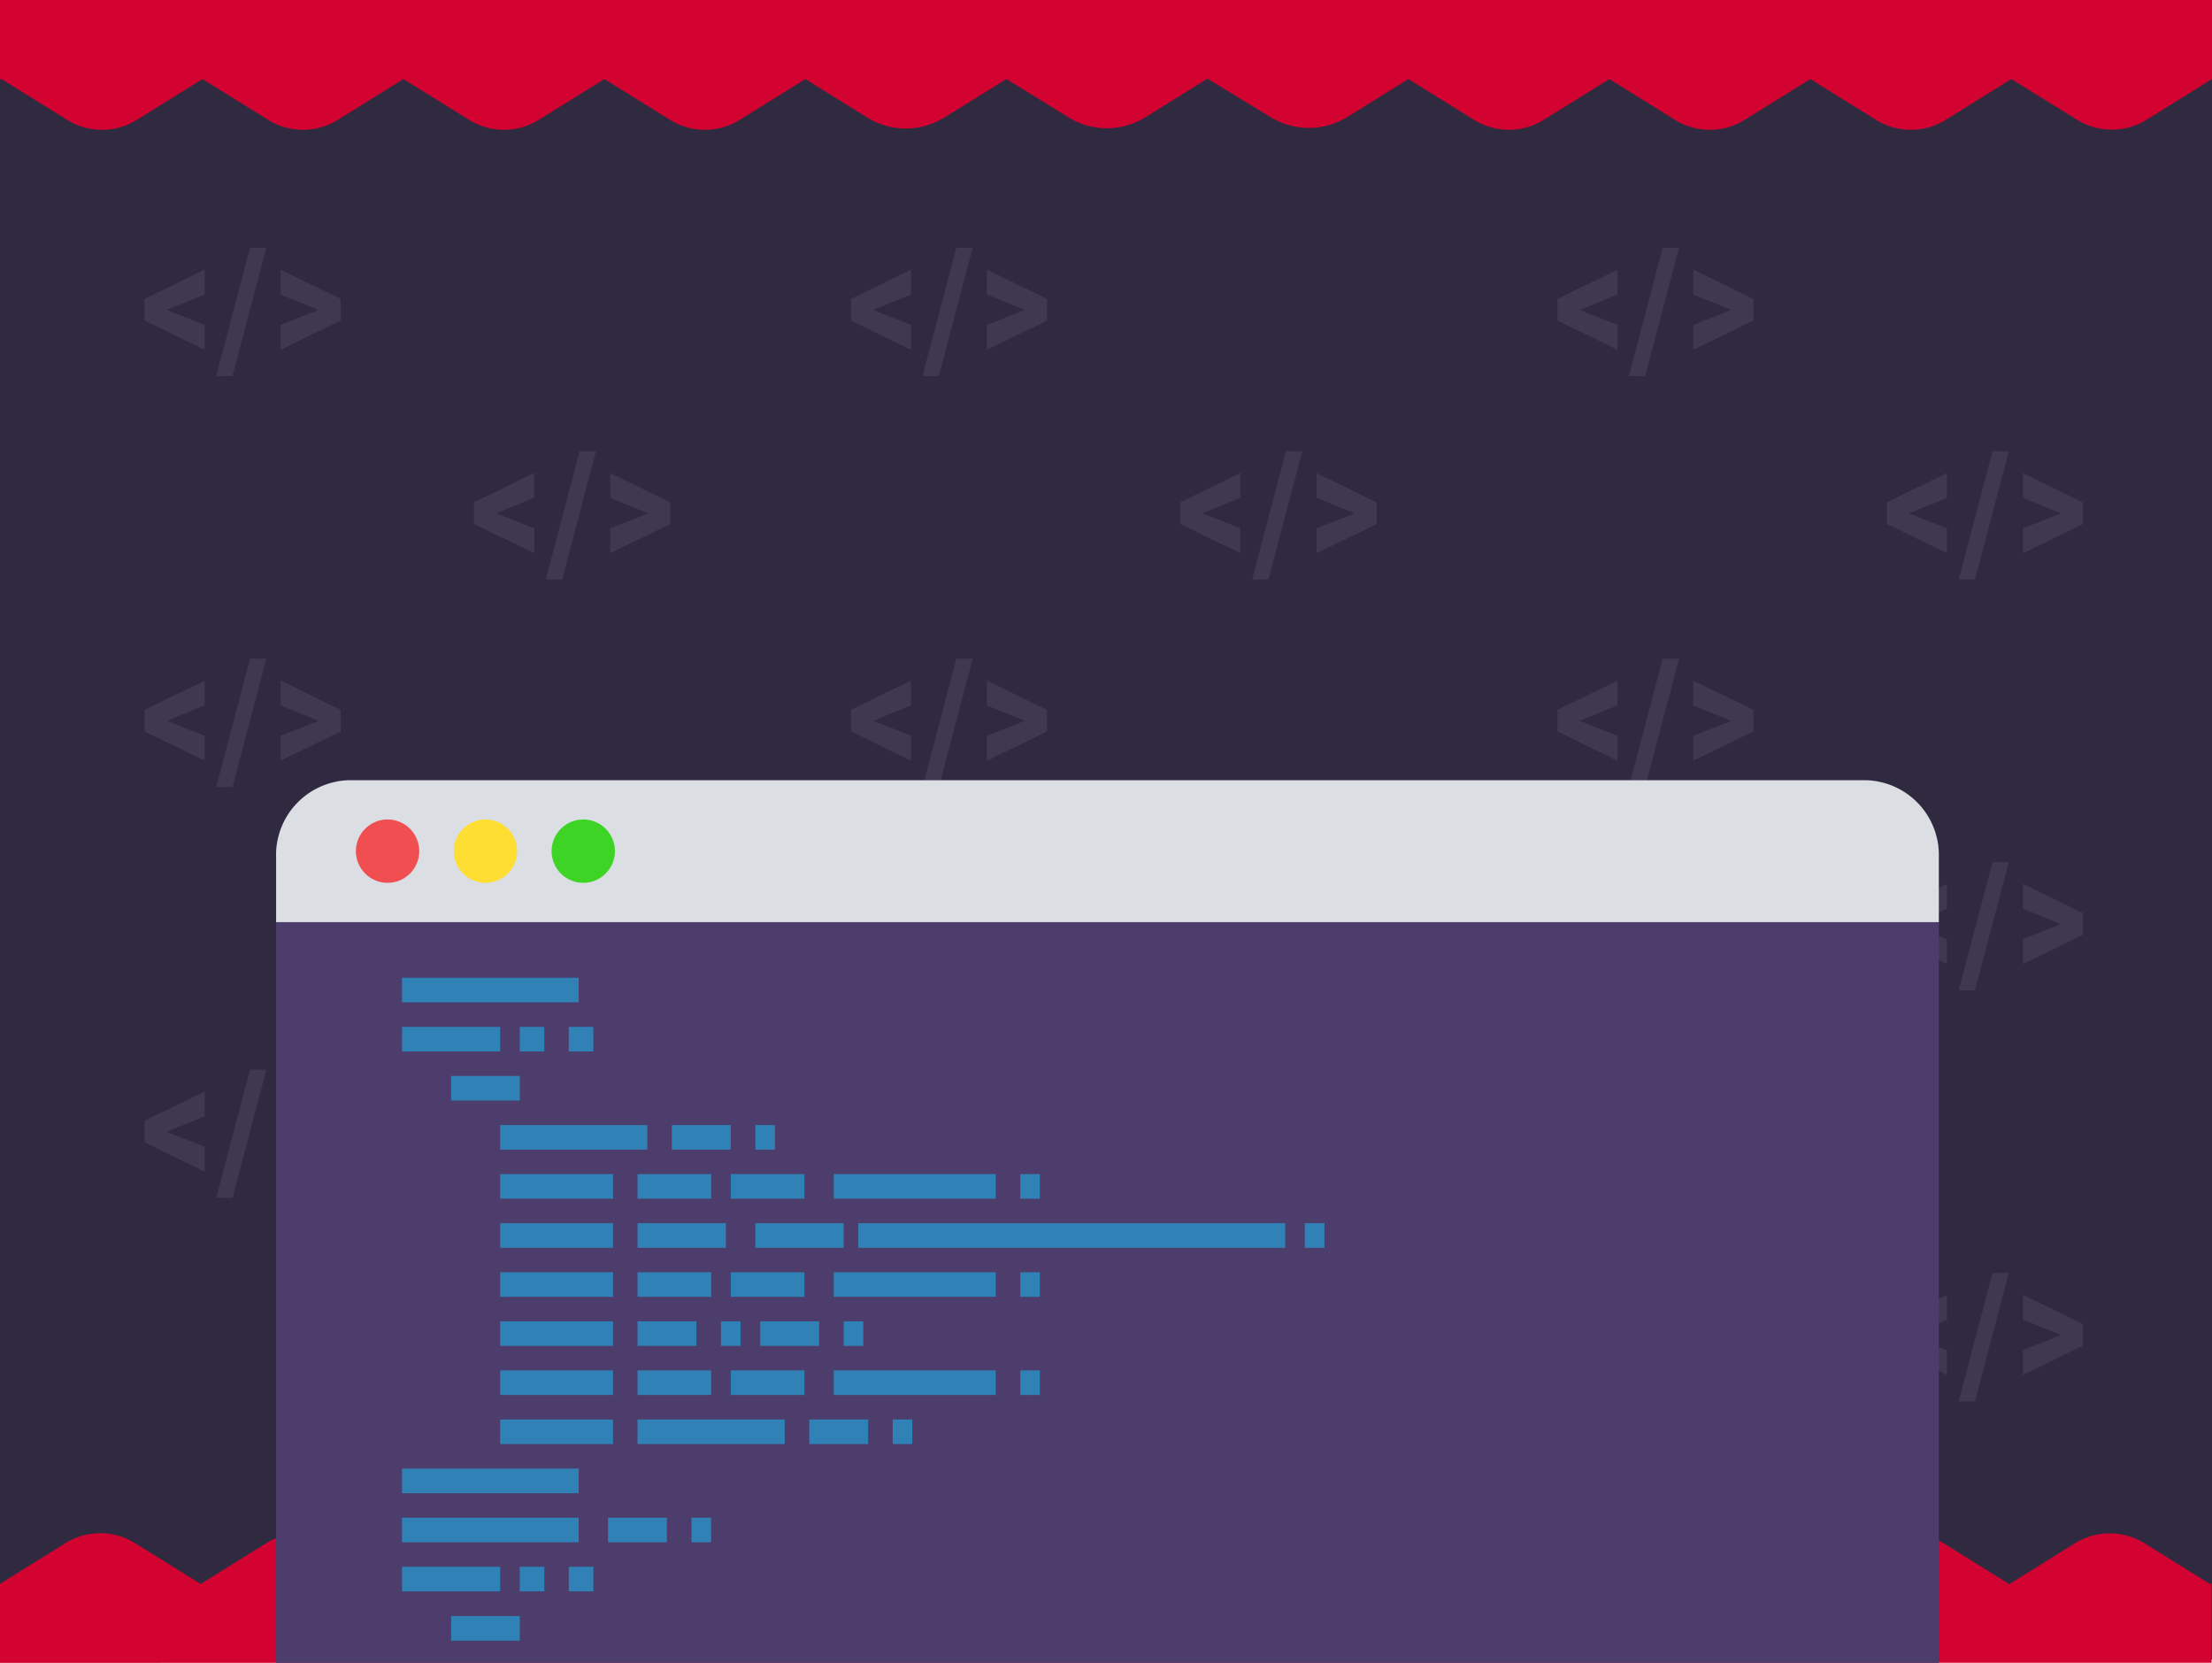 <svg xmlns="http://www.w3.org/2000/svg" viewBox="0 0 280 210.43"><defs><style>.cls-1{fill:#302a40;}.cls-2{fill:#d20330;}.cls-3{fill:#403851;}.cls-4{fill:#4c3d6c;}.cls-5{fill:#dbdee3;}.cls-6{fill:#3082b6;}.cls-7{fill:#f04e50;}.cls-8{fill:#ffde33;}.cls-9{fill:#3ed426;}.cls-10{fill:none;}</style></defs><title>background_image_28</title><g id="Layer_2" data-name="Layer 2"><g id="Layer_1-2" data-name="Layer 1"><rect class="cls-1" width="280" height="210"/><path class="cls-2" d="M280,0V10l-8.28,5.15a8.35,8.35,0,0,1-8.81,0L254.59,10l-8.31,5.17a8.35,8.35,0,0,1-8.81,0L229.15,10l-8.31,5.17a8.35,8.35,0,0,1-8.81,0L203.71,10l-8.31,5.17a8.35,8.35,0,0,1-8.81,0L178.27,10l-7.75,4.82a9.25,9.25,0,0,1-9.69,0l-8-4.87L145,14.83a9.25,9.25,0,0,1-9.78,0L127.39,10l-7.86,4.87a9.25,9.25,0,0,1-9.76,0L101.94,10l-8.31,5.17a8.35,8.35,0,0,1-8.81,0L76.5,10l-8.31,5.17a8.35,8.35,0,0,1-8.81,0L51.06,10l-8.31,5.17a8.35,8.35,0,0,1-8.81,0L25.62,10l-8.31,5.17a8.35,8.35,0,0,1-8.81,0L.18,10,0,10.06V0Z"/><path class="cls-2" d="M0,210.43v-10l8.28-5.15a8.35,8.35,0,0,1,8.81,0l8.31,5.17,8.31-5.17a8.35,8.35,0,0,1,8.81,0l8.31,5.17,8.31-5.17a8.35,8.35,0,0,1,8.81,0l8.31,5.17,8.31-5.17a8.35,8.35,0,0,1,8.81,0l8.31,5.17,7.75-4.82a9.25,9.25,0,0,1,9.69,0l8,4.87L135,195.6a9.25,9.25,0,0,1,9.78,0l7.82,4.87,7.86-4.87a9.25,9.25,0,0,1,9.76,0l7.83,4.87,8.31-5.17a8.35,8.35,0,0,1,8.81,0l8.31,5.17,8.31-5.17a8.35,8.35,0,0,1,8.81,0l8.31,5.17,8.31-5.17a8.35,8.35,0,0,1,8.81,0l8.31,5.17,8.31-5.17a8.35,8.35,0,0,1,8.81,0l8.31,5.17.18-.11v10.06Z"/><path class="cls-3" d="M21.16,39.19v.06l4.75,1.86v3.15l-7.6-3.7V37.83l7.6-3.7v3.14Z"/><path class="cls-3" d="M29.43,47.59H27.37l4.28-16.23h2.06Z"/><path class="cls-3" d="M35.52,37.28V34.13l7.6,3.7v2.73l-7.6,3.7V41.11l4.75-1.86v-.06Z"/><path class="cls-3" d="M62.89,64.93V65l4.75,1.86V70L60,66.31V63.57l7.6-3.7V63Z"/><path class="cls-3" d="M71.16,73.33H69.1L73.37,57.1h2.06Z"/><path class="cls-3" d="M77.25,63V59.88l7.6,3.7v2.73L77.25,70V66.85L82,65v-.06Z"/><path class="cls-3" d="M110.57,39.19v.06l4.75,1.86v3.15l-7.6-3.7V37.83l7.6-3.7v3.14Z"/><path class="cls-3" d="M118.84,47.59h-2.06l4.28-16.23h2.06Z"/><path class="cls-3" d="M124.93,37.28V34.13l7.6,3.7v2.73l-7.6,3.7V41.11l4.75-1.86v-.06Z"/><path class="cls-3" d="M152.29,64.93V65L157,66.85V70l-7.6-3.7V63.57l7.6-3.7V63Z"/><path class="cls-3" d="M160.56,73.33h-2.06l4.28-16.23h2.06Z"/><path class="cls-3" d="M166.66,63V59.88l7.6,3.7v2.73l-7.6,3.7V66.85L171.41,65v-.06Z"/><path class="cls-3" d="M200,39.19v.06l4.75,1.86v3.15l-7.6-3.7V37.83l7.6-3.7v3.14Z"/><path class="cls-3" d="M208.25,47.59h-2.06l4.28-16.23h2.06Z"/><path class="cls-3" d="M214.34,37.28V34.13l7.6,3.7v2.73l-7.6,3.7V41.11l4.75-1.86v-.06Z"/><path class="cls-3" d="M241.7,64.93V65l4.75,1.86V70l-7.6-3.7V63.57l7.6-3.7V63Z"/><path class="cls-3" d="M250,73.33h-2.06l4.28-16.23h2.06Z"/><path class="cls-3" d="M256.07,63V59.88l7.6,3.7v2.73l-7.6,3.7V66.85L260.82,65v-.06Z"/><path class="cls-3" d="M21.16,91.19v.06l4.75,1.86v3.15l-7.6-3.7V89.83l7.6-3.7v3.14Z"/><path class="cls-3" d="M29.43,99.59H27.37l4.28-16.23h2.06Z"/><path class="cls-3" d="M35.52,89.28V86.13l7.6,3.7v2.73l-7.6,3.7V93.11l4.75-1.86v-.06Z"/><path class="cls-3" d="M62.89,116.93V117l4.75,1.86V122l-7.6-3.7v-2.73l7.6-3.7V115Z"/><path class="cls-3" d="M71.16,125.33H69.1l4.28-16.23h2.06Z"/><path class="cls-3" d="M77.25,115v-3.14l7.6,3.7v2.73l-7.6,3.7v-3.15L82,117v-.06Z"/><path class="cls-3" d="M110.57,91.19v.06l4.75,1.86v3.15l-7.6-3.7V89.83l7.6-3.7v3.14Z"/><path class="cls-3" d="M118.84,99.59h-2.06l4.28-16.23h2.06Z"/><path class="cls-3" d="M124.93,89.28V86.13l7.6,3.7v2.73l-7.6,3.7V93.11l4.75-1.86v-.06Z"/><path class="cls-3" d="M152.29,116.93V117l4.75,1.86V122l-7.6-3.7v-2.73l7.6-3.7V115Z"/><path class="cls-3" d="M160.56,125.33h-2.06l4.28-16.23h2.06Z"/><path class="cls-3" d="M166.66,115v-3.14l7.6,3.7v2.73l-7.6,3.7v-3.15l4.75-1.86v-.06Z"/><path class="cls-3" d="M200,91.19v.06l4.75,1.86v3.15l-7.6-3.7V89.83l7.6-3.7v3.14Z"/><path class="cls-3" d="M208.25,99.59h-2.06l4.28-16.23h2.06Z"/><path class="cls-3" d="M214.34,89.28V86.13l7.6,3.7v2.73l-7.6,3.7V93.11l4.75-1.86v-.06Z"/><path class="cls-3" d="M241.7,116.93V117l4.75,1.86V122l-7.6-3.7v-2.73l7.6-3.7V115Z"/><path class="cls-3" d="M250,125.33h-2.06l4.28-16.23h2.06Z"/><path class="cls-3" d="M256.07,115v-3.14l7.6,3.7v2.73l-7.6,3.7v-3.15l4.75-1.86v-.06Z"/><path class="cls-3" d="M21.16,143.19v.06l4.75,1.86v3.15l-7.6-3.7v-2.73l7.6-3.7v3.14Z"/><path class="cls-3" d="M29.43,151.59H27.37l4.28-16.23h2.06Z"/><path class="cls-3" d="M35.52,141.28v-3.14l7.6,3.7v2.73l-7.6,3.7v-3.15l4.75-1.86v-.06Z"/><path class="cls-3" d="M62.89,168.93V169l4.75,1.86V174l-7.6-3.7v-2.73l7.6-3.7V167Z"/><path class="cls-3" d="M71.16,177.33H69.1l4.28-16.23h2.06Z"/><path class="cls-3" d="M77.25,167v-3.14l7.6,3.7v2.73l-7.6,3.7v-3.15L82,169v-.06Z"/><path class="cls-3" d="M110.57,143.19v.06l4.75,1.86v3.15l-7.6-3.7v-2.73l7.6-3.7v3.14Z"/><path class="cls-3" d="M118.84,151.59h-2.06l4.28-16.23h2.06Z"/><path class="cls-3" d="M124.93,141.28v-3.14l7.6,3.7v2.73l-7.6,3.7v-3.15l4.75-1.86v-.06Z"/><path class="cls-3" d="M152.29,168.93V169l4.75,1.86V174l-7.6-3.7v-2.73l7.6-3.7V167Z"/><path class="cls-3" d="M160.56,177.33h-2.06l4.28-16.23h2.06Z"/><path class="cls-3" d="M166.66,167v-3.14l7.6,3.7v2.73l-7.6,3.7v-3.15l4.75-1.86v-.06Z"/><path class="cls-3" d="M200,143.19v.06l4.75,1.86v3.15l-7.6-3.7v-2.73l7.6-3.7v3.14Z"/><path class="cls-3" d="M208.25,151.59h-2.06l4.28-16.23h2.06Z"/><path class="cls-3" d="M214.34,141.28v-3.14l7.6,3.7v2.73l-7.6,3.7v-3.15l4.75-1.86v-.06Z"/><path class="cls-3" d="M241.7,168.93V169l4.75,1.86V174l-7.6-3.7v-2.73l7.6-3.7V167Z"/><path class="cls-3" d="M250,177.33h-2.06l4.28-16.23h2.06Z"/><path class="cls-3" d="M256.07,167v-3.14l7.6,3.7v2.73l-7.6,3.7v-3.15l4.75-1.86v-.06Z"/><path class="cls-4" d="M245.42,107.93v102.5H34.95V107.93c0-4.1,3.31-4,7-5.22.45-.14.3-3.8.78-3.87a9.22,9.22,0,0,1,1.4-.11H236.22a9.22,9.22,0,0,1,1.4.11c.48.07.78,3.73,1.23,3.87C242.56,103.9,245.42,103.83,245.42,107.93Z"/><path class="cls-5" d="M245.42,116.7v-8.26a9.46,9.46,0,0,0-9.2-9.7H44.15a9.46,9.46,0,0,0-9.2,9.7v8.26Z"/><rect class="cls-6" x="50.89" y="123.73" width="22.36" height="3.11"/><rect class="cls-6" x="50.89" y="129.95" width="12.42" height="3.11"/><rect class="cls-6" x="65.79" y="129.95" width="3.11" height="3.11"/><rect class="cls-6" x="72" y="129.95" width="3.11" height="3.11"/><rect class="cls-6" x="50.89" y="192.06" width="22.36" height="3.11"/><rect class="cls-6" x="50.89" y="198.27" width="12.42" height="3.11"/><rect class="cls-6" x="65.79" y="198.27" width="3.11" height="3.11"/><rect class="cls-6" x="72" y="198.27" width="3.11" height="3.11"/><rect class="cls-6" x="57.1" y="136.16" width="8.7" height="3.11"/><rect class="cls-6" x="63.31" y="142.37" width="18.63" height="3.11"/><rect class="cls-6" x="85.05" y="142.37" width="7.45" height="3.11"/><rect class="cls-6" x="95.61" y="142.37" width="2.48" height="3.11"/><rect class="cls-6" x="80.7" y="179.63" width="18.63" height="3.11"/><rect class="cls-6" x="102.44" y="179.63" width="7.45" height="3.11"/><rect class="cls-6" x="113" y="179.63" width="2.48" height="3.11"/><rect class="cls-6" x="76.97" y="192.06" width="7.45" height="3.11"/><rect class="cls-6" x="87.53" y="192.06" width="2.48" height="3.11"/><rect class="cls-6" x="80.7" y="167.21" width="7.45" height="3.11"/><rect class="cls-6" x="91.26" y="167.21" width="2.48" height="3.11"/><rect class="cls-6" x="96.23" y="167.21" width="7.45" height="3.11"/><rect class="cls-6" x="106.79" y="167.21" width="2.48" height="3.11"/><rect class="cls-6" x="129.15" y="148.58" width="2.48" height="3.11"/><rect class="cls-6" x="165.17" y="154.79" width="2.48" height="3.11"/><rect class="cls-6" x="63.31" y="148.58" width="14.29" height="3.11"/><rect class="cls-6" x="80.7" y="148.58" width="9.32" height="3.11"/><rect class="cls-6" x="105.54" y="148.58" width="20.5" height="3.11"/><rect class="cls-6" x="92.5" y="148.58" width="9.32" height="3.11"/><rect class="cls-6" x="129.15" y="173.42" width="2.48" height="3.11"/><rect class="cls-6" x="80.7" y="173.42" width="9.32" height="3.11"/><rect class="cls-6" x="105.54" y="173.42" width="20.5" height="3.11"/><rect class="cls-6" x="92.5" y="173.42" width="9.32" height="3.11"/><rect class="cls-6" x="129.15" y="161" width="2.48" height="3.11"/><rect class="cls-6" x="80.7" y="161" width="9.32" height="3.11"/><rect class="cls-6" x="105.54" y="161" width="20.5" height="3.11"/><rect class="cls-6" x="92.5" y="161" width="9.32" height="3.11"/><rect class="cls-6" x="63.31" y="154.79" width="14.29" height="3.11"/><rect class="cls-6" x="80.7" y="154.79" width="11.18" height="3.11"/><rect class="cls-6" x="95.61" y="154.79" width="11.18" height="3.11"/><rect class="cls-6" x="108.65" y="154.79" width="54.04" height="3.11"/><rect class="cls-6" x="63.31" y="161" width="14.29" height="3.11"/><rect class="cls-6" x="63.31" y="167.21" width="14.29" height="3.11"/><rect class="cls-6" x="63.31" y="173.42" width="14.29" height="3.11"/><rect class="cls-6" x="63.31" y="179.63" width="14.29" height="3.11"/><rect class="cls-6" x="50.89" y="185.85" width="22.36" height="3.11"/><rect class="cls-6" x="57.1" y="204.51" width="8.7" height="3.11"/><circle class="cls-7" cx="49.06" cy="107.71" r="4.01"/><circle class="cls-8" cx="61.45" cy="107.71" r="4.01"/><circle class="cls-9" cx="73.83" cy="107.71" r="4.01"/><rect class="cls-10" x="34.95" y="99.16" width="210.47" height="111.27"/></g></g></svg>